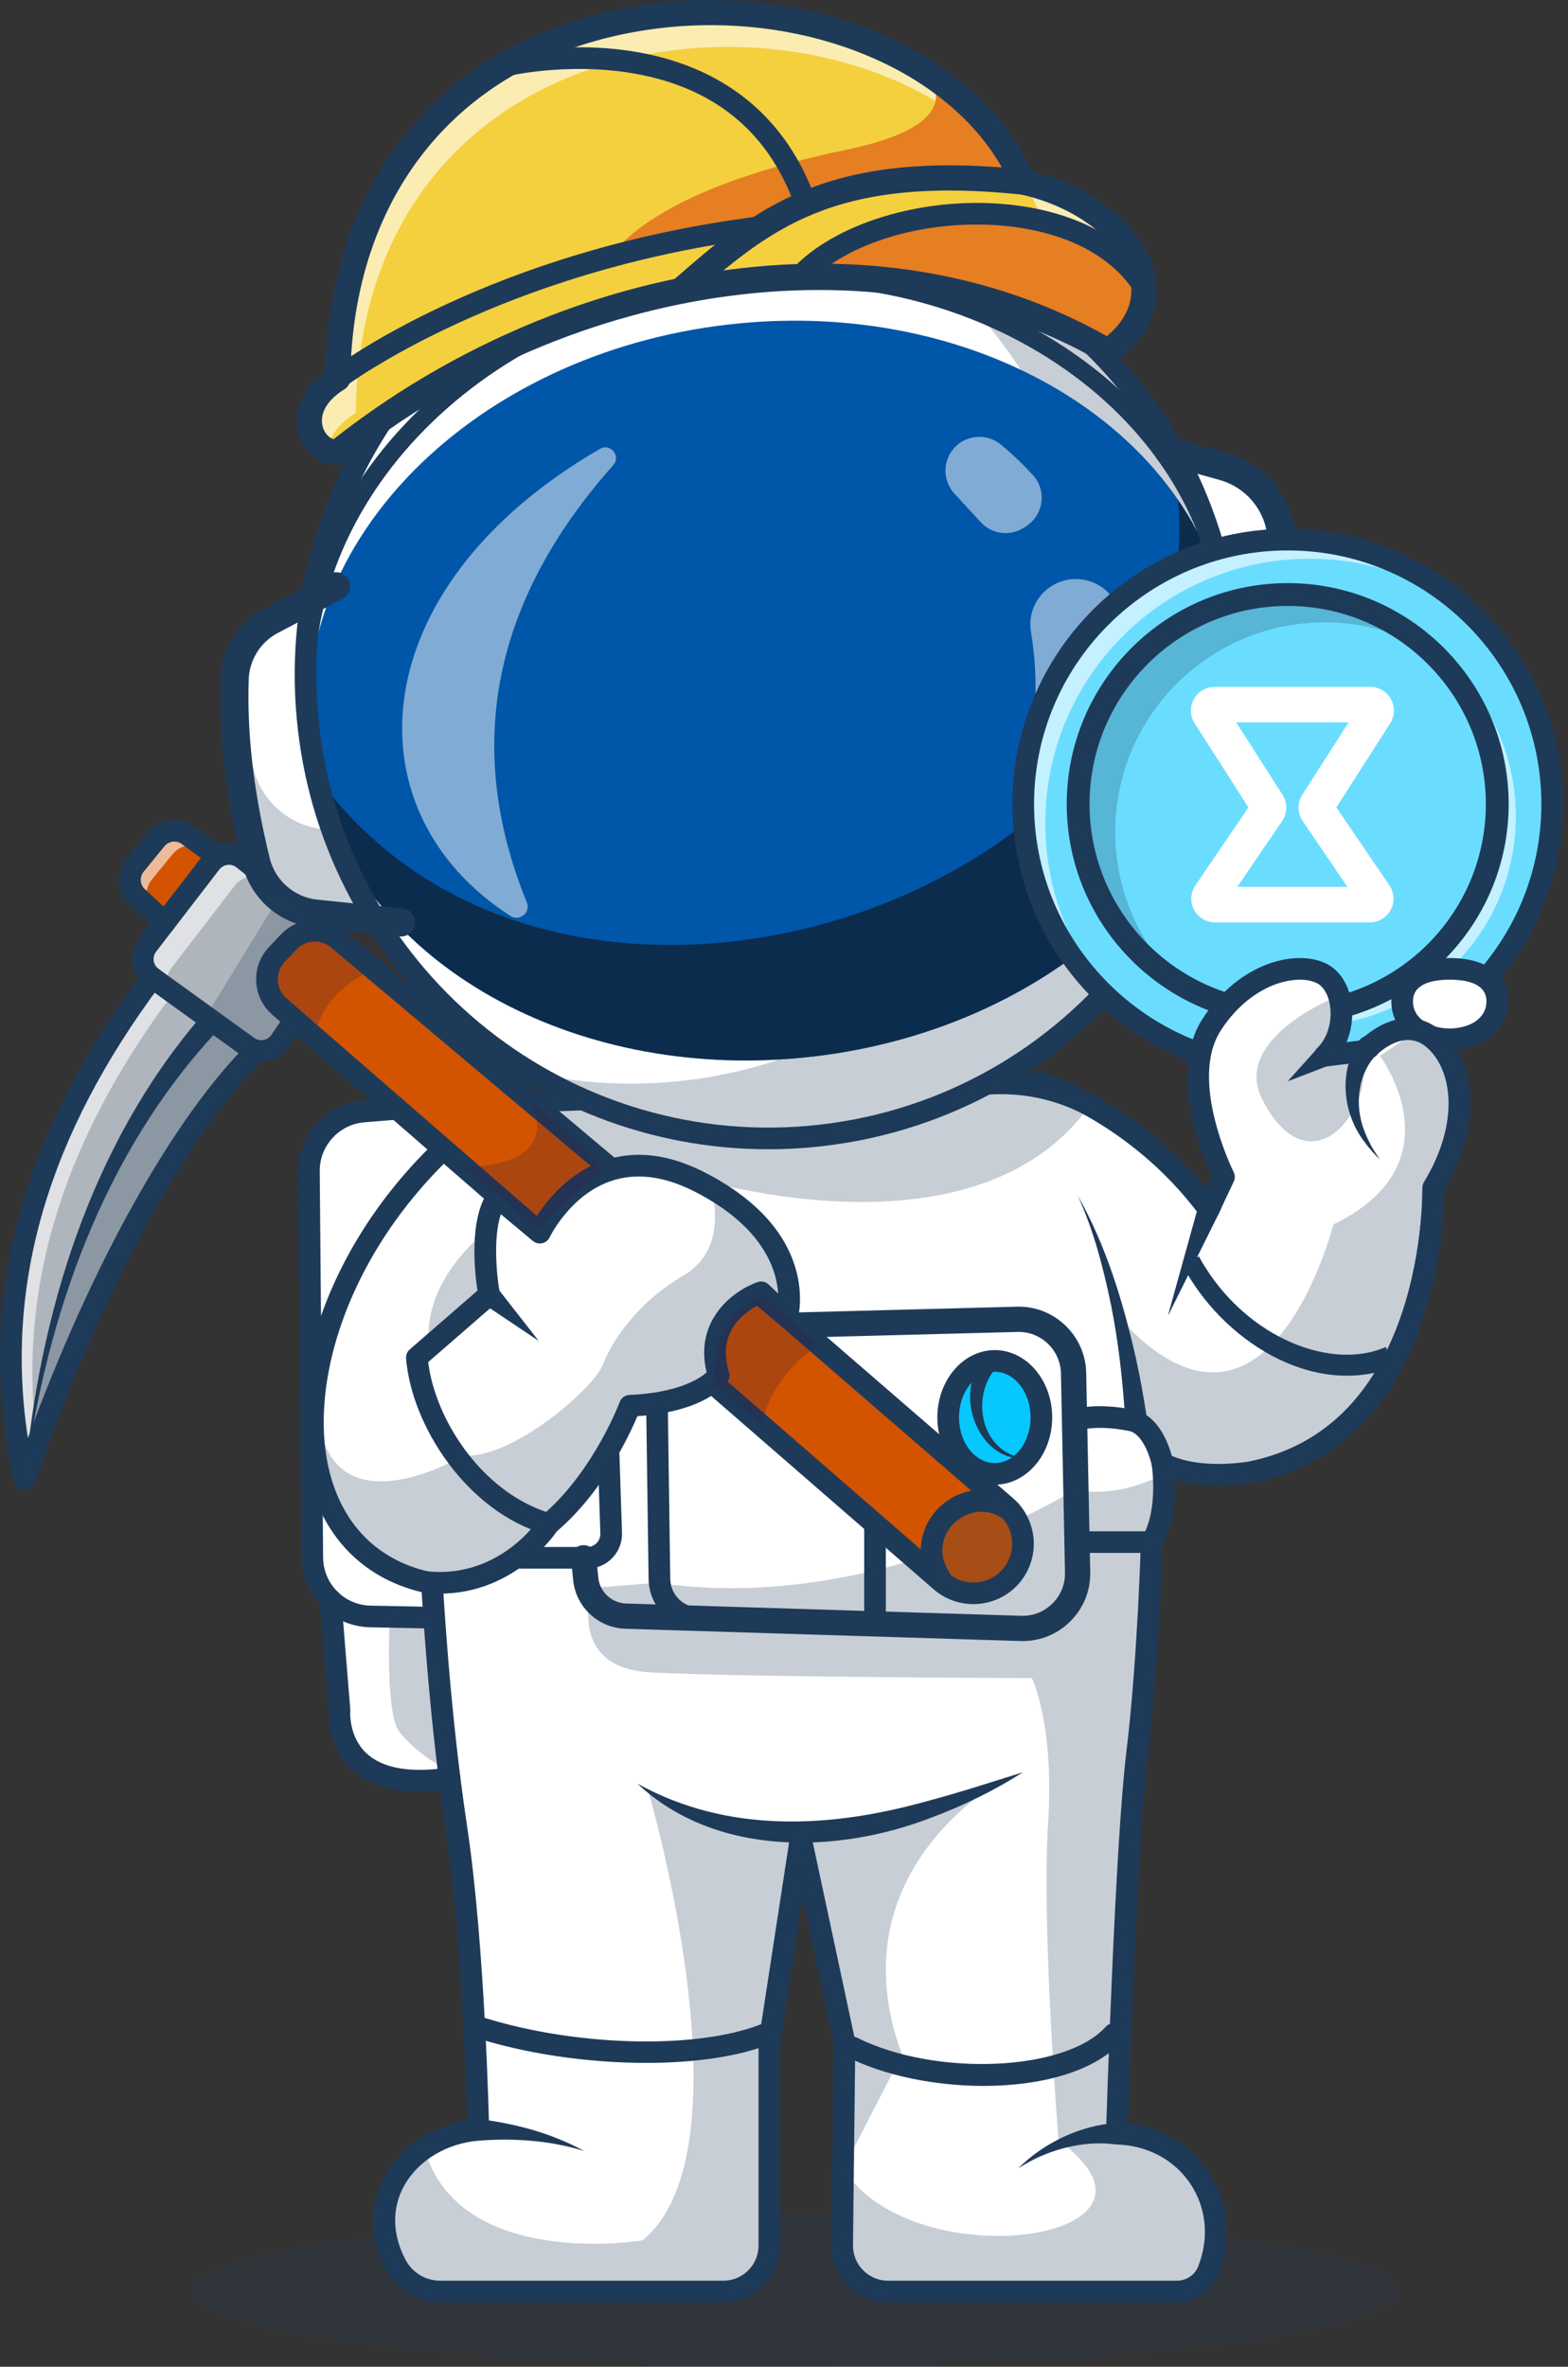<svg width="265" height="400" viewBox="0 0 265 400" fill="none" xmlns="http://www.w3.org/2000/svg">
<rect x="0" y="0" width="265" height="400" fill="#333333" stroke="none"/>
<g opacity="0.2">
<path d="M134.367 400C190.658 400 236.29 394.249 236.29 387.155C236.29 380.061 190.658 374.31 134.367 374.31C78.076 374.31 32.443 380.061 32.443 387.155C32.443 394.249 78.076 400 134.367 400Z" fill="#1E3A59"/>
</g>
<path d="M43.226 177.63C42.846 178.009 42.467 178.401 42.088 178.8C26.94 194.681 13.129 223.967 4.167 250.02C-2.906 218.515 6.623 190.791 25.738 165.24L43.226 177.63Z" fill="#AFB5BC"/>
<path d="M74.41 186.797L61.426 187.858C56.183 188.287 52.159 192.691 52.206 197.952L52.778 263.248C52.826 268.681 57.188 273.091 62.62 273.197L82.661 273.589" fill="white"/>
<g opacity="0.6">
<path d="M6.295 244.027C5.562 246.04 4.848 248.04 4.167 250.02C-2.906 218.515 6.623 190.791 25.738 165.24L29.325 167.78C11.979 190.997 2.54 216.014 6.295 244.027Z" fill="white"/>
</g>
<path d="M75.98 300.55C56.01 303.501 57.372 289.026 57.372 289.026L55.859 270.393L59.702 273.166L73.391 273.588" fill="white"/>
<path d="M82.662 275.418C82.65 275.418 82.638 275.418 82.626 275.418L62.585 275.026C56.118 274.899 51.007 269.733 50.949 263.264L50.377 197.968C50.323 191.78 55.111 186.539 61.279 186.035L74.262 184.973C75.259 184.895 76.152 185.64 76.234 186.648C76.316 187.655 75.567 188.538 74.56 188.62L61.576 189.681C57.311 190.03 53.998 193.656 54.036 197.936L54.609 263.232C54.648 267.706 58.183 271.28 62.657 271.368L82.698 271.76C83.707 271.779 84.511 272.614 84.491 273.625C84.472 274.623 83.656 275.418 82.662 275.418Z" fill="#1E3A59"/>
<path d="M27.873 155.902L23.236 151.621C21.688 150.192 21.521 147.804 22.855 146.173L26.372 141.871C27.71 140.233 30.096 139.927 31.805 141.175L36.796 144.818" fill="#D35400"/>
<g opacity="0.6">
<path d="M36.797 144.82L36.591 145.077L34.624 143.637C32.913 142.39 30.528 142.698 29.191 144.338L25.674 148.639C24.337 150.266 24.504 152.658 26.053 154.085L27.937 155.828L27.873 155.905L23.237 151.623C21.688 150.189 21.52 147.804 22.858 146.17L26.375 141.869C27.712 140.23 30.097 139.927 31.808 141.175L36.797 144.82Z" fill="white"/>
</g>
<path d="M50.458 171.419L49.642 172.609L47.366 175.939C46.131 177.746 43.662 178.177 41.888 176.897L37.741 173.908C37.741 173.901 37.734 173.901 37.728 173.895L25.737 165.241C23.962 163.961 23.596 161.467 24.933 159.731L35.612 145.843C36.931 144.126 39.393 143.818 41.09 145.155C42.498 146.261 43.855 147.354 43.9 147.45L53.371 154.407C53.371 154.407 58.334 160.972 59.312 160.579C60.282 160.181 50.458 171.419 50.458 171.419Z" fill="#AFB5BC"/>
<g opacity="0.6">
<path d="M53.371 154.407C53.371 154.407 54.04 155.294 54.94 156.4L47.977 151.282C47.932 151.179 46.569 150.093 45.16 148.987C43.463 147.65 41.001 147.958 39.682 149.668L29.003 163.556C28.18 164.623 28 165.98 28.405 167.163L25.737 165.241C23.962 163.961 23.596 161.467 24.933 159.731L35.612 145.843C36.931 144.126 39.393 143.818 41.09 145.155C42.498 146.261 43.855 147.354 43.9 147.45L53.371 154.407Z" fill="white"/>
</g>
<path d="M44.151 179.465C42.963 179.465 41.809 179.094 40.824 178.383L24.669 166.726C23.406 165.815 22.585 164.463 22.36 162.921C22.135 161.379 22.534 159.849 23.484 158.613L34.167 144.725C35.104 143.507 36.461 142.731 37.986 142.54C39.51 142.35 41.017 142.768 42.226 143.719C45.344 146.172 45.367 146.224 45.584 146.723C45.988 147.649 45.564 148.727 44.638 149.131C43.891 149.457 43.047 149.244 42.536 148.665C42.394 148.539 41.862 148.088 39.964 146.595C39.529 146.252 38.988 146.103 38.44 146.171C37.892 146.239 37.404 146.518 37.067 146.956L26.384 160.844C26.043 161.287 25.9 161.837 25.981 162.392C26.062 162.946 26.357 163.431 26.81 163.759L42.965 175.416C43.417 175.743 43.97 175.868 44.519 175.773C45.069 175.677 45.545 175.371 45.859 174.91L48.952 170.387C48.993 170.327 49.037 170.27 49.085 170.216C52.019 166.861 55.192 163.13 56.763 161.156C55.642 160.142 54.106 158.407 51.916 155.51C51.306 154.705 51.465 153.557 52.272 152.948C53.077 152.339 54.224 152.498 54.834 153.303C56.491 155.495 58.681 158.067 59.569 158.752C60.081 158.811 60.555 159.078 60.867 159.516C61.754 160.762 60.961 161.757 59.522 163.562C58.781 164.491 57.734 165.754 56.41 167.315C54.39 169.699 52.319 172.074 51.912 172.542L48.88 176.975C48.004 178.257 46.679 179.11 45.149 179.378C44.815 179.436 44.482 179.465 44.151 179.465Z" fill="#1E3A59"/>
<path d="M242.224 200.725C242.224 200.725 243.188 241.984 211.844 248.735C211.844 248.735 204.553 250.201 198.484 248.182C198.445 248.169 198.413 248.156 198.381 248.143C198.252 248.098 198.117 248.053 197.989 248.002C197.969 247.995 197.963 247.989 197.963 247.989C197.448 247.802 196.953 247.584 196.465 247.339C196.465 247.339 196.593 248.162 196.67 249.448C196.838 252.213 196.767 257.119 194.645 260.629C194.645 260.629 194.112 280.451 192.183 296.313C190.254 312.175 188.749 360.608 188.749 360.608C201.023 360.949 208.61 372.561 204.2 383.729C203.351 385.889 201.242 387.291 198.927 387.291H150.102C145.775 387.291 142.283 383.761 142.335 379.434L142.483 366.504L142.727 345.177L135.616 311.943L135.333 310.619L130.029 345.177V379.524C130.029 383.812 126.55 387.291 122.262 387.291H74.407C71.269 387.291 68.389 385.555 66.923 382.777C62.699 374.785 65.676 367.237 71.707 363.129C74.298 361.354 77.454 360.222 80.843 359.965C80.843 359.965 80.2 329.264 77.146 309.011C74.092 288.759 73.018 267.599 73.018 267.599C42.799 261.806 46.548 213.417 84.379 186.368L167.905 183.121C173.936 182.89 179.928 184.317 185.149 187.339C190.871 190.65 198.149 196.051 204.29 204.371L206.861 198.906C206.861 198.906 198.664 182.671 204.772 173.188C210.88 163.704 220.254 162.367 223.899 164.829C227.545 167.292 227.757 174.686 223.899 178.441L230.76 177.579C230.76 177.579 235.023 172.86 239.639 174.139C239.639 174.139 239.639 174.139 239.645 174.146C240.501 174.377 241.369 174.827 242.224 175.547C242.744 175.985 243.227 176.48 243.664 177.013C247.785 182.099 247.939 191.326 242.224 200.725Z" fill="white"/>
<path d="M172.828 277.356C172.709 277.356 172.59 277.354 172.47 277.35L105.679 275.274C101.104 275.132 97.315 271.593 96.864 267.043L96.51 263.489C96.393 262.316 97.249 261.271 98.422 261.154C99.599 261.04 100.641 261.894 100.758 263.066L101.112 266.622C101.352 269.046 103.372 270.932 105.811 271.007L172.601 273.084C174.603 273.144 176.454 272.408 177.865 271.011C179.274 269.615 180.028 267.754 179.987 265.771L179.305 232.131C179.267 230.209 178.481 228.42 177.09 227.092C175.7 225.765 173.886 225.057 171.954 225.111L105.822 226.839L98.159 236.929L99.06 245.99C99.177 247.163 98.321 248.208 97.147 248.325C95.966 248.442 94.929 247.584 94.812 246.412L93.829 236.517C93.775 235.981 93.927 235.444 94.253 235.015L103.042 223.442C103.434 222.926 104.039 222.616 104.686 222.599L171.842 220.844C174.906 220.755 177.819 221.886 180.039 224.005C182.257 226.124 183.513 228.979 183.574 232.046L184.256 265.684C184.32 268.848 183.117 271.817 180.869 274.044C178.704 276.188 175.86 277.356 172.828 277.356Z" fill="#1E3A59"/>
<path d="M147.882 274.835C146.872 274.835 146.053 274.016 146.053 273.005V257.575C146.053 256.564 146.872 255.745 147.882 255.745C148.893 255.745 149.712 256.564 149.712 257.575V273.005C149.712 274.016 148.893 274.835 147.882 274.835Z" fill="#1E3A59"/>
<path d="M99.258 265.111H88.076C87.066 265.111 86.246 264.292 86.246 263.282C86.246 262.271 87.066 261.452 88.076 261.452H99.258C99.861 261.452 100.423 261.214 100.843 260.781C101.262 260.348 101.482 259.777 101.462 259.175L101.094 247.857C99.266 247.922 96.216 248.063 93.395 248.209C92.37 248.263 91.525 247.485 91.474 246.476C91.421 245.467 92.197 244.607 93.206 244.555C102.416 244.079 102.931 244.16 103.15 244.195C104.017 244.333 104.664 245.066 104.692 245.943L105.119 259.056C105.171 260.658 104.586 262.174 103.472 263.325C102.357 264.477 100.861 265.111 99.258 265.111Z" fill="#1E3A59"/>
<path d="M168.122 249.099C172.472 249.099 175.998 244.825 175.998 239.554C175.998 234.282 172.472 230.009 168.122 230.009C163.772 230.009 160.246 234.282 160.246 239.554C160.246 244.825 163.772 249.099 168.122 249.099Z" fill="#07C7FF"/>
<path d="M168.122 250.927C162.77 250.927 158.416 245.825 158.416 239.553C158.416 233.281 162.77 228.179 168.122 228.179C173.474 228.179 177.828 233.281 177.828 239.553C177.828 245.825 173.474 250.927 168.122 250.927ZM168.122 231.838C164.788 231.838 162.075 235.299 162.075 239.553C162.075 243.807 164.788 247.268 168.122 247.268C171.456 247.268 174.168 243.807 174.168 239.553C174.168 235.299 171.456 231.838 168.122 231.838Z" fill="#1E3A59"/>
<path d="M168.512 231.041C166.265 233.317 165.51 236.989 166.297 240.128C167.064 243.485 169.971 246.54 173.663 246.33C167.472 247.405 163.292 240.356 164.03 234.802C164.227 232.801 164.916 230.784 166.191 229.06C167.533 227.365 169.978 229.446 168.512 231.041Z" fill="#1E3A59"/>
<path d="M198.921 389.119H150.1C147.515 389.119 145.091 388.107 143.273 386.269C141.456 384.431 140.472 381.995 140.502 379.411L140.891 345.36L135.626 320.747L131.855 345.316V379.521C131.855 384.814 127.549 389.119 122.256 389.119H74.402C70.575 389.119 67.088 387.017 65.301 383.632C62.452 378.237 62.376 372.566 65.084 367.663C67.792 362.764 73.01 359.297 78.968 358.344C78.782 351.694 77.931 326.513 75.333 309.283C72.749 292.145 71.568 274.164 71.268 269.093C61.123 266.655 54.273 259.435 51.904 248.624C49.803 239.034 51.518 227.559 56.733 216.311C62.371 204.149 71.562 193.281 83.311 184.88C83.602 184.672 83.947 184.553 84.304 184.54L167.83 181.293C174.28 181.041 180.584 182.585 186.062 185.755C190.943 188.58 197.801 193.423 203.9 200.892L204.833 198.911C203.192 195.348 197.379 181.281 203.229 172.196C206.625 166.925 211.553 163.292 216.749 162.228C219.955 161.572 222.932 161.967 224.921 163.314C226.925 164.669 228.226 167.16 228.49 170.147C228.673 172.213 228.337 174.297 227.576 176.134L229.884 175.845C232.617 173.151 238.333 169.874 243.399 174.146C249.971 179.687 250.218 190.768 244.054 201.226C244.051 203.541 243.819 212.765 240.522 222.772C235.496 238.022 225.711 247.618 212.226 250.522C211.863 250.596 204.833 251.969 198.536 250.112C198.644 253.063 198.409 257.588 196.456 261.141C196.361 264.233 195.746 282.113 193.993 296.533C192.303 310.427 190.924 350.074 190.633 358.909C196.312 359.563 201.217 362.496 204.276 367.132C207.633 372.218 208.225 378.512 205.899 384.4C204.785 387.223 201.98 389.119 198.921 389.119ZM135.33 308.789C136.19 308.789 136.937 309.389 137.118 310.235L144.512 344.794C144.54 344.927 144.554 345.062 144.552 345.198L144.16 379.453C144.142 381.052 144.751 382.559 145.876 383.697C147 384.834 148.5 385.461 150.1 385.461H198.921C200.492 385.461 201.928 384.495 202.496 383.057C204.377 378.294 203.913 373.224 201.223 369.148C198.505 365.029 193.939 362.583 188.696 362.436C188.211 362.423 187.75 362.216 187.416 361.862C187.083 361.508 186.904 361.037 186.919 360.551C186.981 358.57 188.444 311.852 190.361 296.091C192.256 280.502 192.807 260.775 192.813 260.578C192.822 260.261 192.912 259.953 193.075 259.681C195.793 255.182 194.668 247.7 194.656 247.624C194.55 246.946 194.833 246.264 195.389 245.861C195.945 245.458 196.68 245.399 197.292 245.71C202.96 248.592 211.397 246.957 211.481 246.94C223.746 244.298 232.346 235.811 237.016 221.718C240.575 210.98 240.393 200.869 240.391 200.769C240.384 200.42 240.476 200.075 240.657 199.776C246.769 189.727 245.477 180.683 241.041 176.943C237.007 173.543 232.306 178.594 232.108 178.811C231.814 179.132 231.413 179.342 230.981 179.396L224.123 180.253C223.339 180.347 222.588 179.938 222.247 179.23C221.907 178.521 222.057 177.674 222.621 177.126C224.219 175.573 225.071 173.022 224.845 170.47C224.681 168.611 223.943 167.069 222.871 166.344C221.975 165.738 220.089 165.28 217.483 165.813C213.245 166.68 209.171 169.729 206.306 174.178C200.829 182.682 208.414 197.928 208.491 198.081C208.744 198.583 208.753 199.175 208.513 199.684L205.941 205.149C205.667 205.732 205.107 206.128 204.465 206.191C203.82 206.249 203.196 205.975 202.814 205.456C196.663 197.121 189.313 191.864 184.23 188.922C179.352 186.099 173.723 184.727 167.972 184.949L84.997 188.174C60.864 205.663 51.87 231.374 55.478 247.841C57.621 257.624 63.972 264.003 73.361 265.802C74.189 265.961 74.801 266.665 74.844 267.506C74.854 267.717 75.946 288.812 78.952 308.738C81.988 328.874 82.662 359.618 82.669 359.926C82.689 360.897 81.946 361.715 80.978 361.789C75.527 362.201 70.664 365.13 68.287 369.433C66.195 373.22 66.283 377.656 68.536 381.923C69.688 384.105 71.936 385.46 74.402 385.46H122.256C125.531 385.46 128.195 382.796 128.195 379.521V345.176C128.195 345.084 128.203 344.991 128.217 344.899L133.521 310.34C133.655 309.467 134.393 308.815 135.276 308.789C135.294 308.789 135.312 308.789 135.33 308.789Z" fill="#1E3A59"/>
<path d="M188.617 362.432C184.359 361.858 179.947 362.668 176 364.369C174.622 364.943 173.323 365.698 172.035 366.501C173.13 365.461 174.277 364.437 175.552 363.572C179.446 360.857 184.108 359.061 188.887 358.783L188.617 362.432Z" fill="#1E3A59"/>
<path d="M166.23 352.54C158.046 352.54 149.541 350.819 143.244 347.671C142.34 347.219 141.974 346.12 142.426 345.216C142.878 344.312 143.977 343.947 144.88 344.398C158.156 351.036 180.121 350.075 186.849 342.563C187.523 341.81 188.68 341.747 189.433 342.421C190.185 343.095 190.249 344.252 189.575 345.004C184.936 350.185 175.803 352.54 166.23 352.54Z" fill="#1E3A59"/>
<path d="M109.181 348.648C99.373 348.648 88.627 347.119 79.579 344.131C78.619 343.814 78.098 342.779 78.415 341.82C78.733 340.859 79.769 340.34 80.726 340.656C96.533 345.876 117.607 346.502 128.705 342.084C129.642 341.711 130.708 342.168 131.081 343.107C131.455 344.046 130.997 345.11 130.058 345.484C124.728 347.606 117.273 348.648 109.181 348.648Z" fill="#1E3A59"/>
<path d="M80.836 358.136C87.085 358.89 93.216 360.526 98.735 363.546C92.994 361.743 86.794 361.327 80.843 361.795L80.836 358.136Z" fill="#1E3A59"/>
<path d="M107.736 301.456C122.975 309.896 140.266 308.989 156.545 304.447C161.995 303.009 167.386 301.239 172.885 299.527C168.032 302.619 162.837 305.168 157.41 307.191C141.44 313.374 120.914 313.814 107.736 301.456Z" fill="#1E3A59"/>
<path d="M74.33 269.341C73.552 269.341 72.755 269.303 71.934 269.223C70.928 269.126 70.192 268.231 70.29 267.226C70.389 266.22 71.283 265.483 72.288 265.582C84.419 266.757 90.931 256.997 91.202 256.58C91.753 255.735 92.884 255.493 93.73 256.042C94.577 256.59 94.821 257.718 94.275 258.566C93.975 259.031 87.174 269.341 74.33 269.341Z" fill="#1E3A59"/>
<path d="M120.147 275.418C120.128 275.418 120.109 275.418 120.089 275.417L117.936 275.35C113.336 275.207 109.682 271.49 109.617 266.888L109.199 237.164C109.185 236.153 109.993 235.323 111.003 235.309C111.011 235.309 111.02 235.309 111.029 235.309C112.027 235.309 112.844 236.111 112.858 237.112L113.276 266.837C113.313 269.478 115.41 271.611 118.05 271.693L120.203 271.76C121.213 271.792 122.006 272.636 121.975 273.646C121.944 274.636 121.131 275.418 120.147 275.418Z" fill="#1E3A59"/>
<path d="M196.46 249.171C195.603 249.171 194.837 248.566 194.666 247.694C194.394 246.322 193.105 242.305 190.826 241.849C185.215 240.726 182.266 241.757 182.237 241.768C181.294 242.111 180.243 241.632 179.891 240.693C179.54 239.754 180 238.711 180.935 238.348C181.32 238.199 184.892 236.931 191.543 238.261C196.619 239.276 198.105 246.206 198.258 246.993C198.451 247.985 197.802 248.945 196.811 249.138C196.693 249.16 196.575 249.171 196.46 249.171Z" fill="#1E3A59"/>
<path d="M194.641 262.458H182.119C181.108 262.458 180.289 261.639 180.289 260.628C180.289 259.618 181.108 258.799 182.119 258.799H194.641C195.652 258.799 196.471 259.618 196.471 260.628C196.471 261.639 195.652 262.458 194.641 262.458Z" fill="#1E3A59"/>
<path d="M182.119 202.014C186.954 210.546 189.832 220.085 191.988 229.616C192.707 232.822 193.254 236.059 193.782 239.304C193.951 240.302 193.278 241.248 192.28 241.416C191.282 241.585 190.336 240.912 190.168 239.914C189.748 233.416 189.051 226.927 187.765 220.537C186.458 214.216 184.825 207.905 182.119 202.014Z" fill="#1E3A59"/>
<path d="M205.996 205.025L197.43 222.266L202.58 203.716C203.403 201.188 207.073 202.59 205.996 205.025Z" fill="#371A45"/>
<path d="M202.617 212.338C205.712 218.013 210.428 222.856 216.14 225.879C221.601 228.793 228.452 230.149 234.214 227.657L235.658 231.019C221.544 236.455 206.274 226.152 199.852 213.816C199.852 213.816 202.617 212.338 202.617 212.338Z" fill="#1E3A59"/>
<path d="M224.933 179.946L217.627 182.752L222.859 176.931C225.104 174.781 227.743 178.618 224.933 179.946Z" fill="#371A45"/>
<path d="M232.212 178.688C229.51 181.91 229.027 186.596 230.365 190.531C230.736 191.645 231.315 192.87 231.87 193.902C232.299 194.61 232.766 195.302 233.22 196.012C232.389 195.142 231.426 194.151 230.721 193.15C227.384 188.891 226.375 182.88 228.592 177.85C228.858 177.179 229.257 176.506 229.682 175.901C230.278 175.01 231.482 174.771 232.373 175.366C233.584 176.132 233.477 178.045 232.212 178.688Z" fill="#371A45"/>
<path d="M55.219 99.085L46.775 103.541C41.83 106.151 38.993 111.53 39.632 117.085L42.588 142.768C43.315 149.087 48.335 154.051 54.661 154.707L66.185 155.903" fill="white"/>
<path d="M197.529 76.262L206.726 78.825C212.113 80.327 216.026 84.981 216.58 90.546L219.14 116.271C219.77 122.6 215.917 128.516 209.874 130.499L198.866 134.112" fill="white"/>
<g opacity="0.25">
<path d="M67.788 155.902L56.262 154.709C49.942 154.052 44.918 149.085 44.191 142.768L42.514 128.189C43.241 134.507 48.265 139.473 54.584 140.131L64.956 141.206L67.788 155.902Z" fill="#1E3A59"/>
</g>
<g opacity="0.25">
<path d="M217.683 101.669L219.136 116.271C219.766 122.599 215.916 128.518 209.873 130.501L198.862 134.112L198.52 119.142L208.42 115.899C214.463 113.915 218.313 107.997 217.683 101.669Z" fill="#371A45"/>
</g>
<path d="M129.886 192.401C173.097 192.401 208.126 157.372 208.126 114.161C208.126 70.95 173.097 35.921 129.886 35.921C86.676 35.921 51.647 70.95 51.647 114.161C51.647 157.372 86.676 192.401 129.886 192.401Z" fill="white"/>
<g opacity="0.25">
<path d="M138.833 191.887C121.026 193.936 103.935 189.835 89.668 181.273C97.981 183.136 106.738 183.656 115.672 182.626C158.596 177.688 189.394 138.884 184.455 95.955C181.56 70.833 167.069 49.862 146.938 37.782C178.554 44.832 203.706 71.217 207.616 105.216C212.554 148.145 181.762 186.948 138.833 191.887Z" fill="#1E3A59"/>
</g>
<path d="M207.909 107.767C211.841 141.933 180.232 173.638 137.301 178.578C98.161 183.082 63.126 163.784 54.277 134.439C53.416 131.604 52.802 128.671 52.455 125.655C48.524 91.49 80.133 59.794 123.064 54.853C155.322 51.142 184.788 63.597 199.114 84.51L199.115 84.518C203.855 91.438 206.933 99.284 207.909 107.767Z" fill="#0056A8"/>
<g opacity="0.7">
<path d="M207.909 107.767C211.841 141.933 180.232 173.637 137.301 178.577C98.161 183.081 63.126 163.784 54.277 134.438C54.764 133.64 55.05 133.202 55.05 133.202C98.064 188.236 204.544 150.523 199.115 84.518C203.855 91.438 206.933 99.283 207.909 107.767Z" fill="#111A28"/>
</g>
<path d="M129.828 194.236C89.734 194.236 55.034 164.083 50.343 123.314C47.898 102.067 53.873 81.14 67.168 64.387C80.463 47.634 99.487 37.062 120.734 34.617C141.979 32.172 162.909 38.147 179.661 51.442C196.414 64.738 206.987 83.761 209.432 105.008C214.478 148.869 182.901 188.659 139.04 193.706C135.948 194.062 132.869 194.236 129.828 194.236ZM130.037 37.74C127.09 37.74 124.125 37.91 121.152 38.252C100.876 40.585 82.722 50.674 70.034 66.662C57.346 82.649 51.644 102.62 53.978 122.896C58.794 164.752 96.763 194.886 138.622 190.071C180.478 185.255 210.613 147.283 205.796 105.427C203.464 85.15 193.374 66.996 177.387 54.309C163.743 43.481 147.197 37.74 130.037 37.74Z" fill="#1E3A59"/>
<path d="M52.016 123.368C51.252 123.368 50.593 122.795 50.503 122.017C46.24 84.969 78.319 50.737 122.013 45.709C143.133 43.28 163.799 47.951 180.206 58.866C196.695 69.834 206.915 85.785 208.986 103.781C209.082 104.617 208.482 105.373 207.646 105.47C206.81 105.568 206.053 104.966 205.957 104.129C203.99 87.04 194.246 71.867 178.517 61.404C162.709 50.888 142.766 46.389 122.362 48.738C80.338 53.574 49.462 86.29 53.532 121.669C53.628 122.505 53.029 123.261 52.192 123.358C52.133 123.365 52.074 123.368 52.016 123.368Z" fill="#1E3A59"/>
<path d="M67.792 158.275C67.71 158.275 67.627 158.271 67.545 158.262L53.127 156.767C47.258 156.158 42.372 151.894 40.97 146.156C38.164 134.673 36.962 124.359 37.294 114.624C37.464 109.65 40.322 105.109 44.751 102.772L55.716 96.985C56.878 96.373 58.311 96.818 58.923 97.976C59.534 99.136 59.091 100.571 57.932 101.183L46.967 106.97C44.039 108.515 42.15 111.51 42.038 114.786C41.721 124.081 42.88 133.974 45.582 145.029C46.508 148.823 49.738 151.643 53.617 152.045L68.035 153.541C69.338 153.676 70.286 154.843 70.15 156.147C70.023 157.367 68.993 158.275 67.792 158.275Z" fill="#1E3A59"/>
<path d="M198.867 136.486C197.869 136.486 196.94 135.852 196.612 134.852C196.203 133.607 196.882 132.266 198.127 131.857L209.135 128.244C214.16 126.596 217.303 121.768 216.779 116.506L214.219 90.781C213.759 86.155 210.568 82.36 206.09 81.111L196.893 78.548C195.63 78.196 194.892 76.887 195.244 75.625C195.596 74.362 196.904 73.623 198.168 73.976L207.365 76.539C213.743 78.317 218.288 83.722 218.943 90.311L221.503 116.036C222.249 123.531 217.772 130.406 210.615 132.755L199.607 136.368C199.362 136.448 199.112 136.486 198.867 136.486Z" fill="#1E3A59"/>
<g opacity="0.5">
<path d="M89.041 152.525C78.129 125.686 83.646 101.138 103.642 78.61C104.999 77.081 103.164 74.835 101.396 75.859C61.166 99.172 58.675 137.038 86.243 154.792C87.795 155.792 89.736 154.234 89.041 152.525Z" fill="white"/>
</g>
<g opacity="0.5">
<path d="M174.236 106.776C174.909 110.775 175.437 116.696 174.531 123.484C174.065 126.973 176.419 130.217 179.878 130.872C182.97 131.457 186.059 129.798 187.258 126.887C190.28 119.544 191.576 111.124 189.1 103.169C187.702 98.676 182.541 96.57 178.342 98.694C175.356 100.204 173.681 103.476 174.236 106.776Z" fill="white"/>
</g>
<g opacity="0.5">
<path d="M160.549 76.698C159.304 78.861 159.607 81.582 161.297 83.419L165.745 88.253C167.652 90.325 170.785 90.7 173.127 89.136L173.505 88.883C176.4 86.949 176.926 82.886 174.584 80.311C173.172 78.758 171.37 76.977 169.15 75.143C166.421 72.888 162.314 73.629 160.549 76.698Z" fill="white"/>
</g>
<path d="M217.628 180.595C242.315 180.595 262.327 160.583 262.327 135.897C262.327 111.21 242.315 91.198 217.628 91.198C192.942 91.198 172.93 111.21 172.93 135.897C172.93 160.583 192.942 180.595 217.628 180.595Z" fill="#6ADDFF"/>
<g opacity="0.6">
<path d="M176.659 139.137C176.659 151.706 181.854 163.067 190.206 171.194C179.694 163.022 172.93 150.247 172.93 135.896C172.93 111.207 192.938 91.198 217.628 91.198C229.728 91.198 240.703 96.007 248.753 103.813C241.185 97.93 231.682 94.432 221.357 94.432C196.674 94.432 176.659 114.447 176.659 139.137Z" fill="white"/>
</g>
<path d="M217.629 182.425C191.974 182.425 171.102 161.553 171.102 135.897C171.102 110.241 191.974 89.369 217.629 89.369C243.285 89.369 264.158 110.241 264.158 135.897C264.158 161.553 243.285 182.425 217.629 182.425ZM217.629 93.028C193.992 93.028 174.761 112.259 174.761 135.897C174.761 159.535 193.992 178.766 217.629 178.766C241.268 178.766 260.498 159.535 260.498 135.897C260.498 112.259 241.268 93.028 217.629 93.028Z" fill="#1E3A59"/>
<path d="M217.629 171.312C237.188 171.312 253.045 155.456 253.045 135.896C253.045 116.337 237.188 100.48 217.629 100.48C198.069 100.48 182.213 116.337 182.213 135.896C182.213 155.456 198.069 171.312 217.629 171.312Z" fill="#6ADDFF"/>
<g opacity="0.6">
<path d="M256.18 137.986C256.18 157.544 240.325 173.4 220.76 173.4C212.813 173.4 205.477 170.783 199.568 166.366C204.853 169.51 211.032 171.31 217.629 171.31C237.187 171.31 253.043 155.455 253.043 135.896C253.043 124.291 247.462 113.984 238.833 107.529C249.217 113.695 256.18 125.03 256.18 137.986Z" fill="white"/>
</g>
<path d="M217.628 173.241C197.036 173.241 180.283 156.489 180.283 135.897C180.283 115.305 197.036 98.552 217.628 98.552C238.22 98.552 254.973 115.305 254.973 135.897C254.973 156.489 238.22 173.241 217.628 173.241ZM217.628 102.41C199.163 102.41 184.141 117.432 184.141 135.897C184.141 154.362 199.163 169.384 217.628 169.384C236.093 169.384 251.115 154.362 251.115 135.897C251.115 117.432 236.093 102.41 217.628 102.41Z" fill="#1E3A59"/>
<g opacity="0.25">
<path d="M188.482 140.603C188.482 150.787 192.783 159.968 199.663 166.424C189.221 160.264 182.213 148.897 182.213 135.896C182.213 116.338 198.068 100.482 217.627 100.482C227.001 100.482 235.526 104.121 241.859 110.075C236.594 106.97 230.454 105.189 223.895 105.189C204.337 105.189 188.482 121.044 188.482 140.603Z" fill="#1E3A59"/>
</g>
<path d="M253.045 169.223C253.045 173.188 249.446 176.402 245.008 176.402C240.569 176.402 236.971 173.188 236.971 169.223C236.971 165.258 240.569 163.749 245.008 163.749C249.446 163.749 253.045 165.258 253.045 169.223Z" fill="white"/>
<path d="M245.007 177.481C239.29 177.481 235.141 174.008 235.141 169.222C235.141 164.649 238.829 161.919 245.007 161.919C251.186 161.919 254.874 164.649 254.874 169.222C254.874 174.008 250.725 177.481 245.007 177.481ZM245.007 165.578C242.175 165.578 238.8 166.21 238.8 169.222C238.8 172.383 242.018 173.823 245.007 173.823C247.997 173.823 251.215 172.383 251.215 169.222C251.215 166.21 247.84 165.578 245.007 165.578Z" fill="#1E3A59"/>
<path d="M242.222 200.726L233.015 201.613L204.287 204.371L206.859 198.906C206.859 198.906 198.662 182.671 204.77 173.188C210.878 163.704 220.252 162.367 223.897 164.829C227.543 167.292 227.755 174.686 223.897 178.441L230.758 177.579C230.758 177.579 235.02 172.86 239.637 174.139C239.637 174.139 239.637 174.139 239.643 174.146C240.498 174.377 241.366 174.827 242.222 175.547C242.742 175.985 243.225 176.48 243.662 177.013C247.783 182.099 247.937 191.326 242.222 200.726Z" fill="white"/>
<path d="M211.839 250.565C210.996 250.565 210.237 249.978 210.052 249.12C209.839 248.132 210.468 247.159 211.455 246.947C223.746 244.299 232.346 235.812 237.017 221.72C240.575 210.981 240.394 200.871 240.391 200.77C240.384 200.421 240.476 200.076 240.658 199.777C246.769 189.728 245.477 180.685 241.041 176.944C237.007 173.544 232.306 178.595 232.108 178.812C231.815 179.133 231.413 179.343 230.981 179.397L224.123 180.254C223.339 180.348 222.588 179.94 222.247 179.231C221.907 178.522 222.058 177.675 222.621 177.127C224.219 175.574 225.071 173.023 224.846 170.471C224.681 168.612 223.943 167.07 222.871 166.345C221.975 165.739 220.089 165.281 217.483 165.814C213.245 166.681 209.172 169.73 206.306 174.179C200.842 182.663 208.414 197.93 208.491 198.083C208.744 198.585 208.752 199.177 208.513 199.685L205.942 205.15C205.667 205.733 205.106 206.129 204.465 206.192C203.821 206.251 203.196 205.976 202.814 205.457C191.097 189.577 174.992 184.634 174.831 184.586C173.862 184.297 173.312 183.278 173.6 182.31C173.889 181.342 174.905 180.79 175.876 181.079C176.548 181.28 191.72 185.939 203.902 200.891L204.833 198.912C203.193 195.349 197.379 181.282 203.23 172.197C206.625 166.926 211.553 163.293 216.75 162.229C219.954 161.573 222.932 161.968 224.921 163.315C226.925 164.67 228.226 167.161 228.49 170.148C228.673 172.214 228.338 174.298 227.577 176.135L229.884 175.846C232.618 173.153 238.334 169.875 243.4 174.147C249.972 179.688 250.218 190.769 244.054 201.227C244.052 203.542 243.82 212.766 240.522 222.773C235.497 238.023 225.712 247.619 212.226 250.523C212.096 250.551 211.967 250.565 211.839 250.565Z" fill="#1E3A59"/>
<path d="M205.996 205.025L197.43 222.266L202.58 203.716C203.403 201.188 207.073 202.59 205.996 205.025Z" fill="#1E3A59"/>
<path d="M224.933 179.946L217.627 182.752L222.859 176.931C225.104 174.781 227.743 178.618 224.933 179.946Z" fill="#1E3A59"/>
<path d="M232.212 178.688C229.51 181.91 229.027 186.596 230.365 190.531C230.736 191.645 231.315 192.87 231.87 193.902C232.299 194.61 232.766 195.302 233.22 196.012C232.389 195.142 231.426 194.151 230.721 193.15C227.384 188.891 226.375 182.88 228.592 177.85C228.858 177.179 229.257 176.506 229.682 175.901C230.278 175.01 231.482 174.771 232.373 175.366C233.584 176.132 233.477 178.045 232.212 178.688Z" fill="#1E3A59"/>
<path d="M4.169 251.85C4.135 251.85 4.102 251.849 4.067 251.847C3.25 251.802 2.563 251.22 2.383 250.421C-4.244 220.917 2.917 192.696 24.274 164.147C24.879 163.337 26.025 163.173 26.834 163.778C27.643 164.383 27.809 165.529 27.203 166.339C8.13 191.836 0.736 216.993 4.71 243.031C15.449 213.746 29.155 189.113 41.934 176.34C42.648 175.626 43.807 175.625 44.521 176.34C45.236 177.055 45.236 178.213 44.52 178.928C31.197 192.246 16.758 219.045 5.898 250.616C5.643 251.357 4.946 251.85 4.169 251.85Z" fill="#1E3A59"/>
<path d="M4.17 250.02C6.641 222.06 15.302 193.647 33.823 171.974C35.419 170.178 38.134 172.447 36.617 174.338C17.443 194.917 7.843 222.456 4.17 250.02Z" fill="#1E3A59"/>
<g opacity="0.25">
<path d="M42.091 178.8C26.943 194.681 13.133 223.968 4.17 250.02C7.783 217.93 18.154 192.405 35.192 173.188L42.091 178.8Z" fill="#1E3A59"/>
</g>
<path d="M27.877 157.732C27.433 157.732 26.988 157.571 26.636 157.246L21.999 152.966C19.745 150.884 19.5 147.391 21.443 145.015L24.96 140.713C26.912 138.324 30.394 137.877 32.888 139.697L37.878 143.341C38.694 143.937 38.873 145.081 38.277 145.897C37.682 146.713 36.537 146.892 35.721 146.296L30.73 142.652C29.806 141.977 28.516 142.144 27.792 143.029L24.275 147.331C23.555 148.212 23.646 149.506 24.482 150.277L29.118 154.558C29.861 155.243 29.907 156.401 29.221 157.143C28.861 157.534 28.369 157.732 27.877 157.732Z" fill="#1E3A59"/>
<path d="M70.96 302.777C65.951 302.777 62.062 301.488 59.358 298.923C55.42 295.188 55.481 290.085 55.539 289.039L54.037 270.541C53.956 269.534 54.706 268.652 55.712 268.57C56.718 268.486 57.603 269.238 57.684 270.245L59.197 288.878C59.205 288.985 59.205 289.091 59.195 289.198C59.192 289.231 58.876 293.452 61.906 296.296C64.644 298.867 69.291 299.689 75.714 298.741C76.714 298.592 77.644 299.283 77.791 300.283C77.939 301.283 77.248 302.212 76.248 302.36C74.367 302.638 72.603 302.777 70.96 302.777Z" fill="#1E3A59"/>
<path d="M187.249 59.385C171.368 50.101 153.397 46.211 135.189 46.758C107.542 47.574 79.342 58.594 57.051 76.423C52.576 76.674 49.027 68.927 57.064 63.995C58.028 -11.873 154.67 -11.661 172.93 30.774C184.285 33.236 192.855 40.785 193.318 48.429C193.563 52.268 191.762 56.125 187.249 59.385Z" fill="#F4D03F"/>
<g opacity="0.6">
<path d="M192.965 46.224C189.371 41.788 183.25 38.136 175.985 36.56C157.725 -5.874 61.083 -6.087 60.119 69.782C57.013 71.685 55.637 74.012 55.38 76.141C51.85 74.713 50.069 68.29 57.065 63.995C58.029 -11.873 154.671 -11.661 172.931 30.774C183.192 32.998 191.178 39.377 192.965 46.224Z" fill="white"/>
</g>
<path d="M187.251 59.386C171.37 50.102 153.4 46.212 135.191 46.758C147.388 33.507 182.21 31.096 193.321 48.43C193.565 52.268 191.765 56.126 187.251 59.386Z" fill="#E67E22"/>
<path d="M155.917 11.815C155.917 11.815 166.192 20.486 143.046 25.308C119.899 30.131 109.13 36.586 103.986 42.279L127.454 37.782C127.454 37.782 152.181 24.214 172.929 30.066" fill="#E67E22"/>
<path d="M56.84 78.564C54.023 78.564 51.451 76.539 50.51 73.534C49.556 70.486 50.28 66.175 54.952 62.838C55.781 30.472 74.451 7.57 105.076 1.464C119.027 -1.318 133.806 -0.109 146.692 4.869C159.753 9.914 169.564 18.434 174.447 28.934C185.122 31.576 193.58 38.638 195.196 46.374C196.356 51.924 193.978 57.159 188.5 61.115C187.815 61.611 186.902 61.655 186.173 61.228C149.871 40.008 97.324 46.94 58.386 78.09C58.04 78.367 57.616 78.529 57.174 78.554C57.062 78.561 56.951 78.564 56.84 78.564ZM120.127 4.25C115.434 4.25 110.663 4.703 105.911 5.65C77.052 11.404 59.59 33.226 59.198 64.025C59.189 64.757 58.805 65.434 58.18 65.817C55.232 67.625 53.887 70.033 54.584 72.258C54.898 73.259 55.606 74.011 56.382 74.23C75.11 59.438 97.918 49.4 120.7 45.938C144.975 42.248 167.888 46.012 187.072 56.822C190.387 54.036 191.749 50.748 191.018 47.247C189.703 40.954 181.907 34.904 172.479 32.86C171.805 32.714 171.243 32.251 170.971 31.617C163.796 14.942 142.916 4.25 120.127 4.25Z" fill="#1E3A59"/>
<path d="M115.009 51.25C114.413 51.25 113.822 51.002 113.4 50.519C112.625 49.631 112.715 48.283 113.604 47.508C127.375 35.481 139.267 25.095 173.154 28.651C174.327 28.774 175.177 29.824 175.054 30.996C174.931 32.169 173.878 33.019 172.709 32.896C140.671 29.534 129.967 38.885 116.411 50.723C116.007 51.076 115.506 51.25 115.009 51.25Z" fill="#1E3A59"/>
<path d="M193.325 50.266C192.722 50.266 192.132 49.968 191.782 49.423C187.701 43.052 179.74 39.044 169.366 38.138C156.421 37.006 142.919 41.06 136.533 47.996C135.849 48.739 134.69 48.787 133.948 48.103C133.204 47.418 133.157 46.261 133.841 45.517C140.944 37.803 155.68 33.272 169.685 34.492C181.214 35.5 190.156 40.101 194.864 47.449C195.409 48.3 195.161 49.431 194.31 49.976C194.004 50.172 193.662 50.266 193.325 50.266Z" fill="#1E3A59"/>
<path d="M57.063 65.827C56.513 65.827 55.969 65.579 55.608 65.108C54.995 64.305 55.149 63.157 55.951 62.543C57.035 61.716 83.016 42.205 128.494 36.548C129.496 36.421 130.41 37.135 130.535 38.137C130.66 39.14 129.948 40.054 128.945 40.178C84.442 45.714 58.43 65.254 58.173 65.451C57.841 65.705 57.451 65.827 57.063 65.827Z" fill="#1E3A59"/>
<path d="M136.16 36.257C135.405 36.257 134.699 35.787 134.434 35.034C129.899 22.138 120.417 14.48 106.248 12.274C95.459 10.594 85.864 12.852 85.768 12.874C84.788 13.112 83.798 12.507 83.561 11.525C83.325 10.543 83.927 9.555 84.909 9.318C85.324 9.217 95.21 6.878 106.698 8.641C122.142 11.012 132.927 19.719 137.886 33.821C138.221 34.774 137.72 35.818 136.767 36.153C136.566 36.224 136.361 36.257 136.16 36.257Z" fill="#1E3A59"/>
<g opacity="0.25">
<path d="M50.969 157.306L45.118 167.51C45.118 167.51 47.915 170.346 49.645 172.609L47.369 175.939C46.134 177.746 43.666 178.177 41.891 176.897L37.744 173.907C37.744 173.901 37.737 173.901 37.731 173.895C36.272 172.332 35.191 171.149 35.191 171.149L47.08 151.726L50.969 154.863L50.969 157.306Z" fill="#1E3A59"/>
</g>
<g opacity="0.25">
<path d="M65.92 272.095C65.92 272.095 64.958 289.24 67.434 292.616C69.91 295.991 75.875 299.725 75.757 298.736C75.638 297.747 72.109 273.588 72.109 273.588" fill="#1E3A59"/>
</g>
<g opacity="0.25">
<path d="M78.345 245.99C78.345 245.99 57.372 258.611 53.996 240.975C53.996 240.975 55.748 274.069 76.553 267.51C77.186 267.31 84.751 266.309 91.046 258.058" fill="#1E3A59"/>
</g>
<g opacity="0.25">
<path d="M82.663 207.631C82.663 207.631 71.277 215.972 72.523 227.29L82.931 217.46" fill="#1E3A59"/>
</g>
<g opacity="0.25">
<path d="M115.59 198.565C115.59 198.565 164.417 214.551 184.192 186.797L169.338 183.101C146.552 194.08 122.984 195.69 98.458 185.821L92.736 186.797L103.666 196.873L110.578 197.62" fill="#1E3A59"/>
</g>
<g opacity="0.25">
<path d="M225.343 168.687C225.343 168.687 208.252 175.652 213.288 185.725C218.324 195.798 225.241 194.2 228.802 187.444C232.362 180.688 228.802 177.825 228.802 177.825L225.718 177.581" fill="#1E3A59"/>
</g>
<g opacity="0.25">
<path d="M242.221 200.726C242.221 200.726 243.185 241.984 211.842 248.735C211.842 248.735 204.55 250.201 198.481 248.182C198.443 248.169 198.41 248.156 198.378 248.143C198.172 248.066 198.037 248.021 197.986 248.002C197.967 247.996 197.96 247.989 197.96 247.989L193.145 238.223L190.303 223.981C214.735 249.056 225.344 206.943 225.344 206.943C228.693 205.323 231.188 203.516 233.014 201.613C242.883 191.351 233.22 178.441 233.22 178.441L239.636 174.14C239.636 174.14 239.636 174.14 239.643 174.146C239.784 174.243 241.501 175.464 243.661 177.014C247.782 182.099 247.937 191.326 242.221 200.726Z" fill="#1E3A59"/>
</g>
<g opacity="0.25">
<path d="M204.198 383.729C203.349 385.889 201.241 387.291 198.926 387.291H150.1C145.773 387.291 142.282 383.761 142.333 379.434L142.481 366.504C154.402 385.42 202.038 378.636 178.892 361.753C178.892 361.753 175.998 325.407 177.123 308.368C178.249 291.33 174.391 283.615 174.391 283.615C174.391 283.615 124.401 283.454 109.935 282.65C95.469 281.847 100.13 268.37 100.13 268.37L111.034 267.509C148.184 273 181.598 251.789 181.598 251.789C186.041 252.631 190.934 251.982 196.463 249.249L196.669 249.448C196.836 252.213 196.766 257.119 194.644 260.629C194.644 260.629 194.11 280.451 192.181 296.313C190.253 312.175 188.748 360.608 188.748 360.608C201.022 360.949 208.609 372.56 204.198 383.729Z" fill="#1E3A59"/>
</g>
<path d="M170.433 266.84C168.799 268.473 166.658 269.296 164.505 269.296C162.73 269.296 160.949 268.73 159.457 267.599C159.457 267.599 159.457 267.592 159.451 267.592C159.303 267.483 159.155 267.361 159.014 267.239L128.789 240.981C128.789 240.974 128.789 240.974 128.789 240.974L120.302 233.606L53.081 175.207L47.23 170.127C44.607 167.851 44.408 163.852 46.787 161.325L48.754 159.229C50.979 156.87 54.657 156.657 57.138 158.747L63.279 163.91L128.75 218.985L133.026 222.586L138.369 227.209L169.989 254.573C170.246 254.798 170.491 255.036 170.716 255.286C173.686 258.546 173.628 263.645 170.433 266.84Z" fill="#D35400"/>
<g opacity="0.25">
<path d="M63.278 163.91C59.916 165.254 54.65 168.398 53.081 175.207L47.23 170.127C44.607 167.851 44.408 163.852 46.787 161.325L48.754 159.229C50.979 156.87 54.657 156.657 57.138 158.747L63.278 163.91Z" fill="#371A45"/>
</g>
<path d="M164.503 271.11C162.119 271.11 159.73 270.286 157.812 268.62L46.028 171.505C44.382 170.075 43.415 168.088 43.305 165.911C43.196 163.733 43.958 161.659 45.453 160.071L47.422 157.978C50.308 154.912 55.093 154.634 58.315 157.344L134.204 221.187C134.21 221.193 134.216 221.199 134.223 221.204L171.189 253.19C173.327 255.04 174.61 257.72 174.712 260.544C174.814 263.368 173.726 266.134 171.728 268.132C169.75 270.109 167.129 271.11 164.503 271.11ZM53.205 159.14C52.063 159.14 50.926 159.594 50.087 160.486L48.117 162.578C47.312 163.434 46.901 164.552 46.959 165.726C47.019 166.901 47.54 167.972 48.427 168.743L160.211 265.857C162.797 268.103 166.72 267.965 169.141 265.544C170.442 264.243 171.122 262.514 171.056 260.675C170.99 258.837 170.187 257.161 168.795 255.957L131.84 223.98L55.959 160.144C55.159 159.471 54.18 159.14 53.205 159.14Z" fill="#1E3A59"/>
<path d="M159.462 269.429C158.903 269.429 158.352 269.174 157.993 268.692C154.11 263.477 155.491 258.015 158.582 254.916C162.26 251.23 167.705 250.783 171.82 253.831C172.633 254.432 172.803 255.578 172.202 256.39C171.601 257.201 170.456 257.374 169.643 256.772C166.583 254.505 163.106 255.562 161.172 257.5C159.249 259.429 158.174 262.808 160.928 266.507C161.531 267.318 161.363 268.463 160.552 269.067C160.225 269.311 159.842 269.429 159.462 269.429Z" fill="#1E3A59"/>
<g opacity="0.25">
<path d="M170.431 266.84C168.798 268.473 166.657 269.296 164.503 269.296C162.728 269.296 160.947 268.73 159.456 267.598C159.456 267.598 159.456 267.592 159.449 267.592C153.026 258.944 163.365 249.879 170.714 255.286C173.684 258.546 173.626 263.644 170.431 266.84Z" fill="#1E3A59"/>
</g>
<path d="M133.026 222.585L128.634 218.406C128.634 218.406 118.244 222.052 121.459 232.448C121.459 232.448 118.456 237.052 106.452 237.592C106.452 237.592 101.9 249.859 92.738 257.575C86.257 255.71 80.863 251.254 77.005 245.944C73.199 240.716 70.872 234.66 70.447 229.446L82.663 218.837C82.663 218.837 80.522 207.264 84.058 202.332L91.24 208.337C91.24 208.337 99.682 190.271 118.244 199.76C118.907 200.101 119.543 200.448 120.154 200.796H120.16C136.62 210.234 133.026 222.585 133.026 222.585Z" fill="white"/>
<path d="M92.738 259.405C92.569 259.405 92.399 259.381 92.232 259.334C78.839 255.483 69.551 240.9 68.625 229.596C68.578 229.015 68.809 228.447 69.249 228.065L80.692 218.127C80.209 214.932 79.226 205.933 82.572 201.269C82.868 200.855 83.323 200.584 83.828 200.52C84.334 200.455 84.841 200.605 85.231 200.932L90.732 205.529C92.454 202.829 96.139 198.179 102.046 196.154C107.273 194.361 113.002 195.029 119.075 198.135C138.838 208.244 134.957 222.497 134.782 223.099C134.604 223.712 134.118 224.188 133.502 224.354C132.887 224.522 132.227 224.354 131.763 223.913L128.245 220.563C125.971 221.676 121.057 224.964 123.204 231.906C123.365 232.425 123.286 232.989 122.989 233.445C122.641 233.979 119.335 238.549 107.719 239.351C106.336 242.641 101.802 252.335 93.916 258.975C93.582 259.256 93.164 259.405 92.738 259.405ZM72.365 230.205C73.559 239.883 81.267 251.829 92.307 255.526C100.485 248.197 104.696 237.068 104.739 236.953C104.995 236.265 105.639 235.796 106.372 235.763C114.602 235.395 118.197 233.029 119.422 231.949C117.273 223.049 124.013 218.091 128.031 216.683C128.677 216.456 129.4 216.611 129.898 217.084L131.516 218.626C131.239 214.451 128.891 207.266 117.409 201.392C112.266 198.762 107.506 198.16 103.263 199.605C96.344 201.96 92.927 209.044 92.893 209.115C92.651 209.627 92.185 210 91.632 210.121C91.075 210.243 90.498 210.102 90.064 209.74L84.651 205.216C83.273 209.286 83.989 215.932 84.463 218.506C84.581 219.142 84.353 219.794 83.864 220.219L72.365 230.205Z" fill="#1E3A59"/>
<path d="M83.911 217.497L91.051 226.633L81.42 220.177L83.911 217.497Z" fill="#1E3A59"/>
<g opacity="0.25">
<path d="M89.671 186.113C89.671 186.113 95.945 197.024 78.348 197.161L90.758 207.631L101.902 197.619L95.631 190.868" fill="#371A45"/>
</g>
<g opacity="0.25">
<path d="M133.026 222.586L128.635 218.406C128.635 218.406 118.245 222.052 121.459 232.448C121.459 232.448 118.457 237.052 106.453 237.592C106.453 237.592 101.901 249.86 92.739 257.575C86.258 255.71 80.864 251.255 77.006 245.944C77.462 245.938 77.912 245.95 78.35 245.989C86.464 246.677 100.345 234.699 101.901 230.622C103.463 226.553 107.739 220.123 115.596 215.513C123.446 210.909 120.154 200.796 120.154 200.796H120.161C136.62 210.235 133.026 222.586 133.026 222.586Z" fill="#1E3A59"/>
</g>
<g opacity="0.25">
<path d="M138.368 227.208C135.333 229.387 129.9 234.03 128.788 240.973L120.301 233.605C120.616 233.123 120.815 232.872 120.815 232.872C120.815 232.872 119.497 223.041 128.749 218.984L133.025 222.585L138.368 227.208Z" fill="#371A45"/>
</g>
<g opacity="0.25">
<path d="M169.245 300.947C169.245 300.947 140.987 316.276 152.437 347.229C152.437 347.229 143.742 364.127 144.063 363.547C144.385 362.966 141.851 341.097 141.851 341.097L135.598 309.68L152.421 307.029" fill="#1E3A59"/>
</g>
<g opacity="0.25">
<path d="M135.614 311.943L135.331 310.619L130.026 345.177V379.524C130.026 383.812 126.548 387.29 122.259 387.29H74.405C71.267 387.29 68.386 385.555 66.921 382.777C62.696 374.785 65.673 367.237 71.704 363.128C77.619 383.806 108.597 378.636 108.597 378.636C127.454 363.231 109.452 302.312 109.452 302.312C118.665 310.67 135.601 309.68 135.601 309.68C135.601 309.68 135.607 310.484 135.614 311.943Z" fill="#1E3A59"/>
</g>
<path d="M231.576 119.087H205.266C204.476 119.087 203.998 119.96 204.424 120.626L214.233 135.956C214.449 136.294 214.443 136.727 214.217 137.058L204.503 151.33C204.051 151.993 204.527 152.892 205.33 152.892H231.513C232.316 152.892 232.792 151.993 232.34 151.33L222.625 137.058C222.4 136.727 222.394 136.294 222.61 135.956L232.419 120.626C232.845 119.96 232.367 119.087 231.576 119.087Z" stroke="white" stroke-width="6"/>
</svg>
